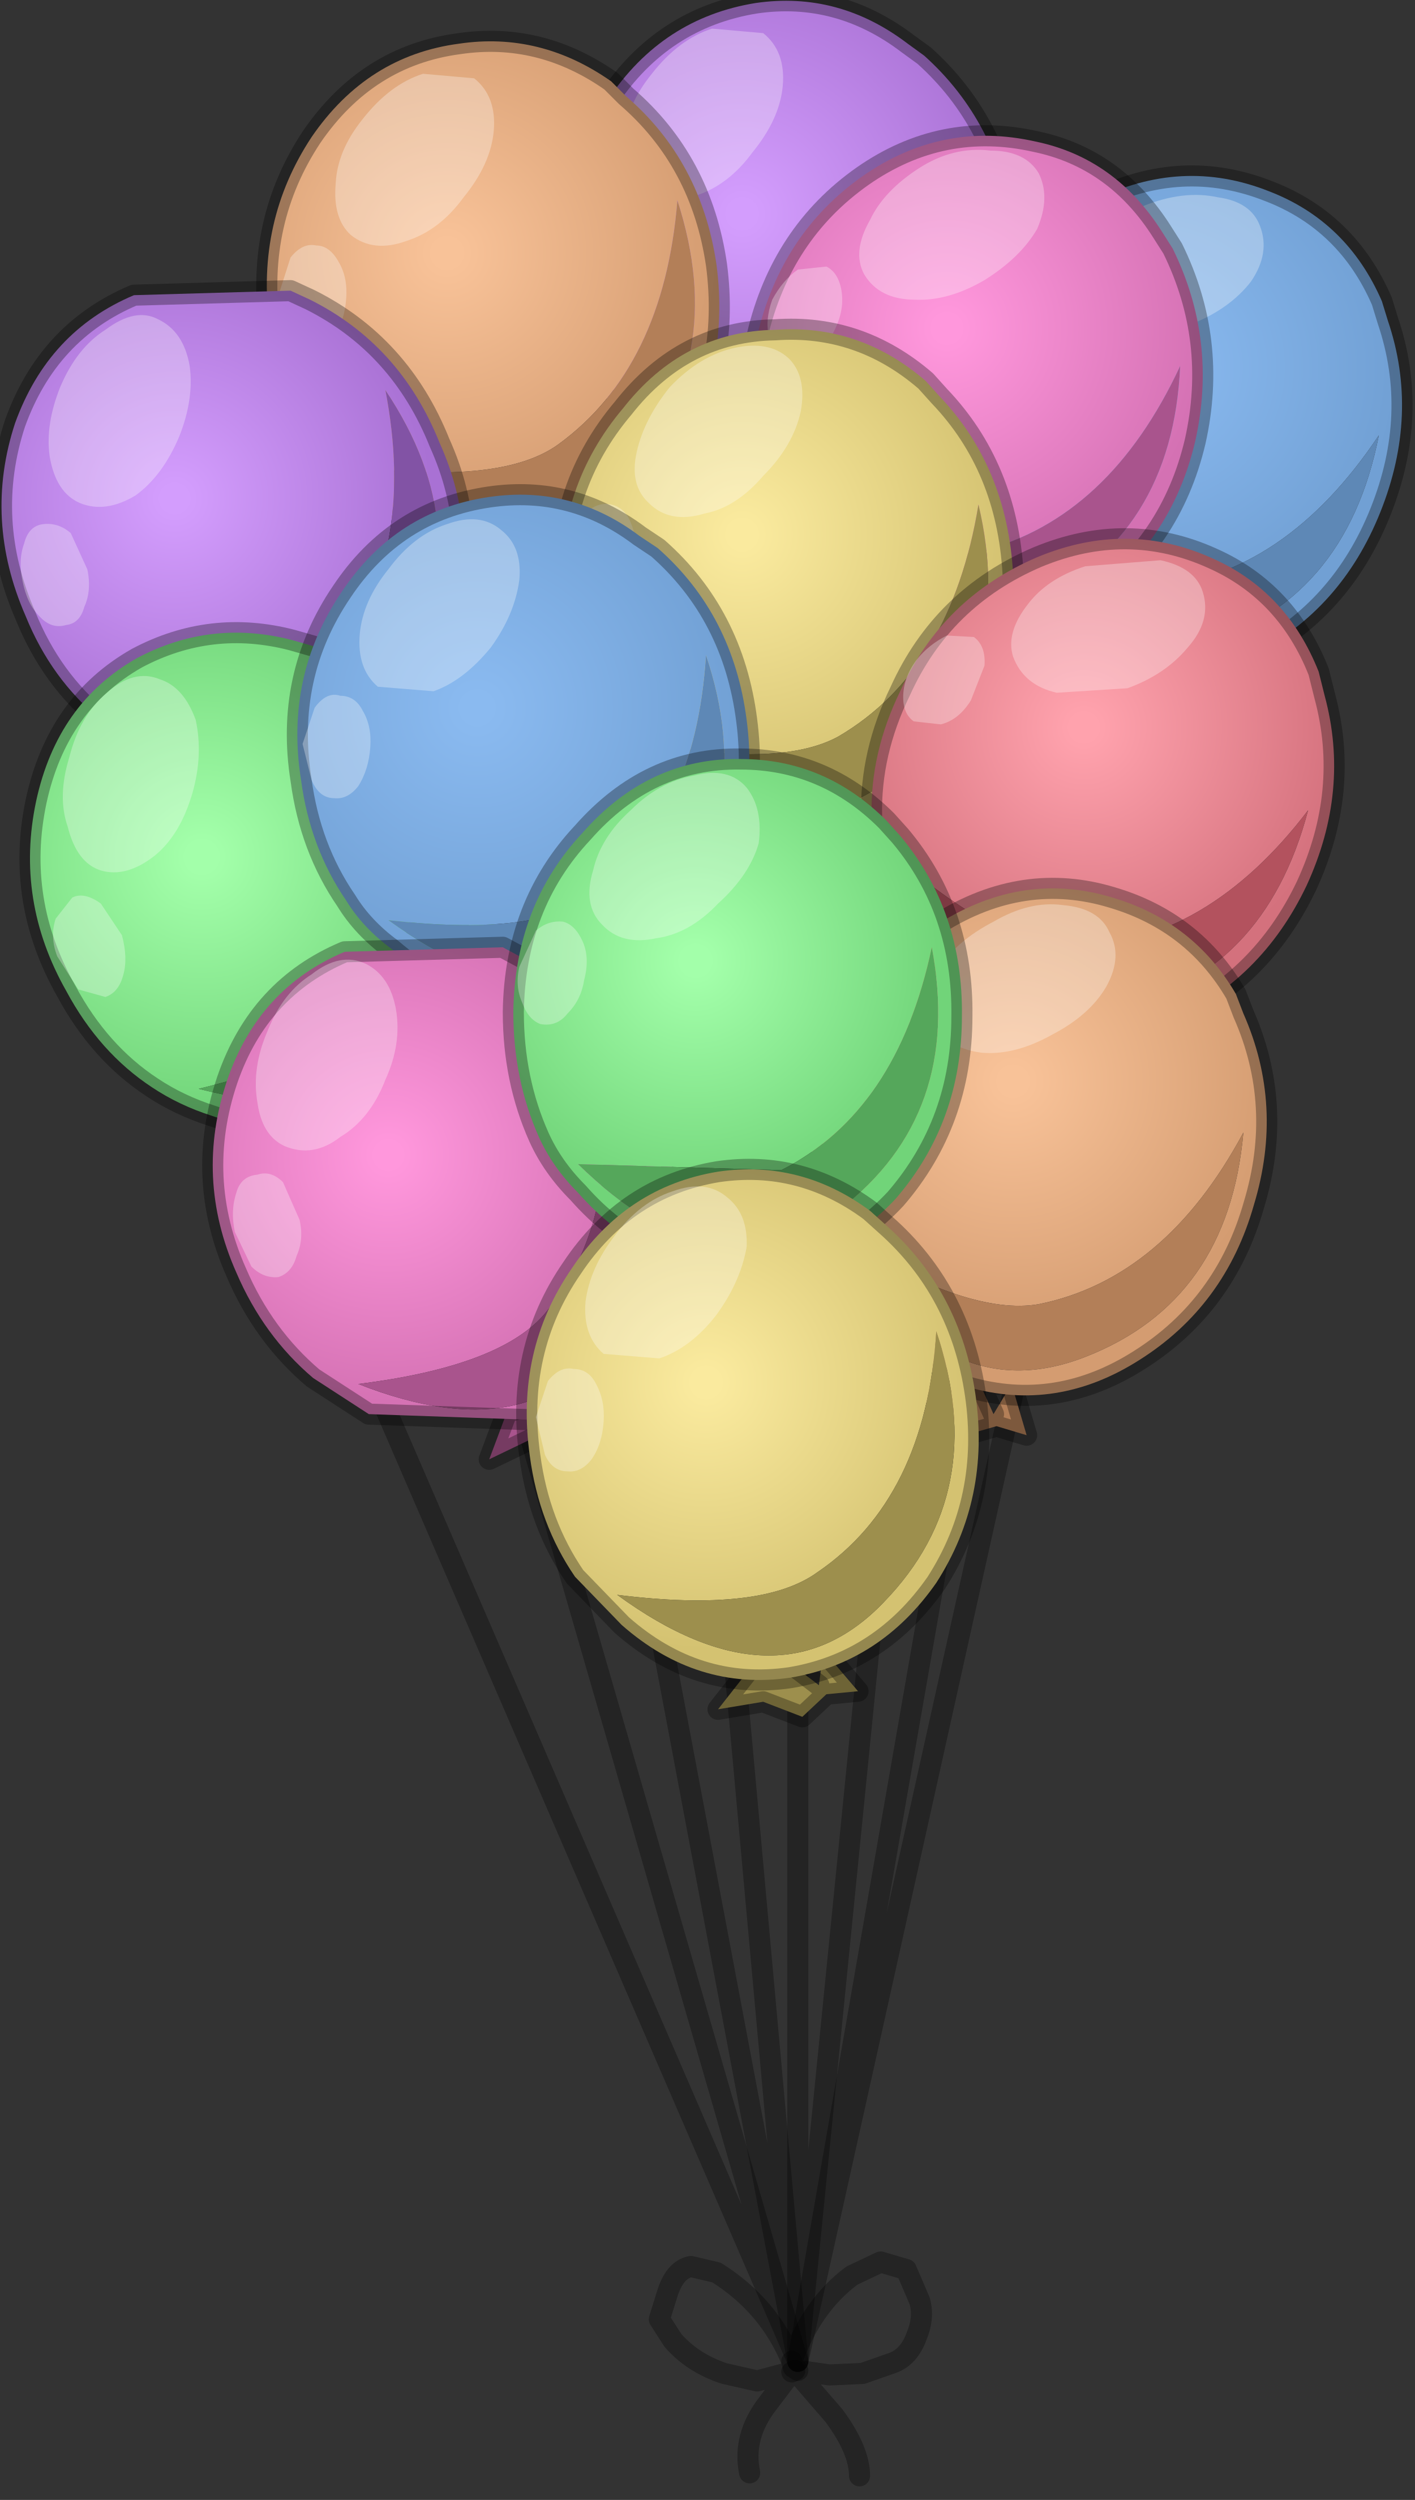 <?xml version="1.0" encoding="utf-8"?>
<svg version="1.1" id="Layer_1"
xmlns="http://www.w3.org/2000/svg"
xmlns:xlink="http://www.w3.org/1999/xlink"
width="47px" height="83px"
xml:space="preserve">
<rect width="100%" height="100%" fill="#333333" stroke="none"/>
<g id="PathID_2133" transform="matrix(1, 0, 0, 1, 25.2, 77.6)">
<path style="fill:none;stroke-width:0.7;stroke-linecap:round;stroke-linejoin:round;stroke-miterlimit:3;stroke:#000000;stroke-opacity:0.302" d="M-18.1 -44L1.3 0.8L-8.05 -31.5" />
<path style="fill:none;stroke-width:0.7;stroke-linecap:round;stroke-linejoin:round;stroke-miterlimit:3;stroke:#000000;stroke-opacity:0.302" d="M9.95 -48.8L1.3 0.8L8.45 -31.35" />
<path style="fill:none;stroke-width:0.7;stroke-linecap:round;stroke-linejoin:round;stroke-miterlimit:3;stroke:#000000;stroke-opacity:0.302" d="M1.3 -26.35L1.3 0.8L7.3 -59.25" />
<path style="fill:none;stroke-width:0.7;stroke-linecap:round;stroke-linejoin:round;stroke-miterlimit:3;stroke:#000000;stroke-opacity:0.302" d="M-5.4 -34.75L1.3 0.8L-3.55 -52.65" />
</g>
<g id="PathID_2134" transform="matrix(1, 0, 0, 1, 25.2, 77.6)">
<path style="fill:#5E88B6;fill-opacity:1" d="M11.85 -55.2L12.25 -53.5L11.2 -53.9L10.15 -53.65L9.3 -54.7L7.9 -55.3L9.45 -55.95L10.1 -55.55L10.8 -55.3L11.15 -54.25L11.85 -55.2M11.15 -54.25L10.8 -55.3" />
<path style="fill:none;stroke-width:0.7;stroke-linecap:round;stroke-linejoin:round;stroke-miterlimit:3;stroke:#000000;stroke-opacity:0.302" d="M10.8 -55.3L10.1 -55.55L9.45 -55.95L7.9 -55.3L9.3 -54.7L10.15 -53.65L11.2 -53.9L12.25 -53.5L11.85 -55.2L10.8 -55.3L11.15 -54.25" />
</g>
<g id="PathID_2135" transform="matrix(1, 0, 0, 1, 25.2, 77.6)">
<radialGradient
id="RadialGradID_1135" gradientUnits="userSpaceOnUse" gradientTransform="matrix(-0.009, -0.005, -0.005, 0.009, 13, -65.4)" spreadMethod ="pad" cx="0" cy="0" r="819.2" fx="0" fy="0" >
<stop  offset="0.051"  style="stop-color:#8ABAF0;stop-opacity:1" />
<stop  offset="0.976"  style="stop-color:#71A0D4;stop-opacity:1" />
</radialGradient>
<path style="fill:url(#RadialGradID_1135) " d="M6.8 -66.25Q8.15 -69.5 11.15 -70.95Q14.05 -72.4 16.95 -71.25Q19.55 -70.25 20.7 -67.6L20.9 -66.95Q21.95 -63.85 20.65 -60.6Q19.35 -57.35 16.4 -55.85Q13.45 -54.4 10.55 -55.55Q7.7 -56.7 6.65 -59.85Q6.2 -60.95 6.1 -62.05Q5.95 -64.1 6.8 -66.25M14.55 -56.15Q19.5 -57.55 20.6 -63.15Q17.5 -58.5 13.15 -58.1Q10.9 -57.9 7 -60.75Q9.65 -54.75 14.55 -56.15" />
<path style="fill:#5E88B6;fill-opacity:1" d="M7 -60.75Q10.9 -57.9 13.15 -58.1Q17.5 -58.5 20.6 -63.15Q19.5 -57.55 14.55 -56.15Q9.65 -54.75 7 -60.75" />
<path style="fill:none;stroke-width:0.7;stroke-linecap:round;stroke-linejoin:round;stroke-miterlimit:3;stroke:#000000;stroke-opacity:0.302" d="M6.8 -66.25Q8.15 -69.5 11.15 -70.95Q14.05 -72.4 16.95 -71.25Q19.55 -70.25 20.7 -67.6L20.9 -66.95Q21.95 -63.85 20.65 -60.6Q19.35 -57.35 16.4 -55.85Q13.45 -54.4 10.55 -55.55Q7.7 -56.7 6.65 -59.85Q6.2 -60.95 6.1 -62.05Q5.95 -64.1 6.8 -66.25z" />
</g>
<g id="PathID_2136" transform="matrix(1, 0, 0, 1, 25.2, 77.6)">
<path style="fill:#FFFFFF;fill-opacity:0.298" d="M12.75 -70.75Q14.1 -71.3 15.25 -71.05Q16.35 -70.9 16.65 -70.1Q17 -69.2 16.35 -68.25Q15.65 -67.35 14.4 -66.85Q13.1 -66.25 12 -66.5Q10.85 -66.7 10.45 -67.55Q10.15 -68.4 10.85 -69.35Q11.55 -70.25 12.75 -70.75" />
</g>
<g id="PathID_2137" transform="matrix(1, 0, 0, 1, 25.2, 77.6)">
<path style="fill:#FFFFFF;fill-opacity:0.298" d="M7.45 -67.2L8.3 -68.05Q8.9 -68.3 9.3 -68.05Q9.7 -67.8 9.65 -67.25L9.3 -66.05L8.4 -65.15Q7.8 -64.95 7.45 -65.15Q7 -65.4 7.05 -66.05Q7.05 -66.6 7.45 -67.2" />
</g>
<g id="PathID_2138" transform="matrix(1, 0, 0, 1, 25.2, 77.6)">
<path style="fill:#8253A5;fill-opacity:1" d="M3.45 -61.6L4.6 -60.25L3.6 -60.15L2.75 -59.4L1.5 -59.9L0 -59.65L1.1 -61.05L1.8 -61.05L2.5 -61.1L3.35 -60.4L3.45 -61.6M3.35 -60.4L2.5 -61.1" />
<path style="fill:none;stroke-width:0.7;stroke-linecap:round;stroke-linejoin:round;stroke-miterlimit:3;stroke:#000000;stroke-opacity:0.302" d="M2.5 -61.1L1.8 -61.05L1.1 -61.05L0 -59.65L1.5 -59.9L2.75 -59.4L3.6 -60.15L4.6 -60.25L3.45 -61.6L2.5 -61.1L3.35 -60.4" />
</g>
<g id="PathID_2139" transform="matrix(1, 0, 0, 1, 25.2, 77.6)">
<radialGradient
id="RadialGradID_1136" gradientUnits="userSpaceOnUse" gradientTransform="matrix(-0.011, 0, 0, 0.011, -0.55, -70.5)" spreadMethod ="pad" cx="0" cy="0" r="819.2" fx="0" fy="0" >
<stop  offset="0.051"  style="stop-color:#D39DFD;stop-opacity:1" />
<stop  offset="1"  style="stop-color:#A971D4;stop-opacity:1" />
</radialGradient>
<path style="fill:url(#RadialGradID_1136) " d="M7.1 -63.85Q5.3 -61.15 2.25 -60.7Q-0.8 -60.25 -3.35 -62.45Q-4.3 -63.15 -4.85 -64.05Q-6 -65.8 -6.35 -68.05Q-6.85 -71.5 -5 -74.3Q-3.2 -77 -0.1 -77.5Q2.65 -77.9 4.95 -76.15L5.5 -75.75Q7.95 -73.55 8.45 -70.1Q8.95 -66.65 7.1 -63.85M3.25 -64.2Q1.4 -62.85 -3.5 -63.45Q1.85 -59.55 5.35 -63.2Q8.95 -66.85 7.1 -72.2Q6.75 -66.65 3.25 -64.2" />
<path style="fill:#8253A5;fill-opacity:1" d="M7.1 -72.2Q8.95 -66.85 5.35 -63.2Q1.85 -59.55 -3.5 -63.45Q1.4 -62.85 3.25 -64.2Q6.75 -66.65 7.1 -72.2" />
<path style="fill:none;stroke-width:0.7;stroke-linecap:round;stroke-linejoin:round;stroke-miterlimit:3;stroke:#000000;stroke-opacity:0.302" d="M7.1 -63.85Q5.3 -61.15 2.25 -60.7Q-0.8 -60.25 -3.35 -62.45Q-4.3 -63.15 -4.85 -64.05Q-6 -65.8 -6.35 -68.05Q-6.85 -71.5 -5 -74.3Q-3.2 -77 -0.1 -77.5Q2.65 -77.9 4.95 -76.15L5.5 -75.75Q7.95 -73.55 8.45 -70.1Q8.95 -66.65 7.1 -63.85z" />
</g>
<g id="PathID_2140" transform="matrix(1, 0, 0, 1, 25.2, 77.6)">
<path style="fill:#FFFFFF;fill-opacity:0.298" d="M0.8 -74.75Q0.7 -73.65 -0.2 -72.55Q-1 -71.45 -2.1 -71.1Q-3.2 -70.7 -3.95 -71.3Q-4.55 -71.85 -4.45 -73.05Q-4.4 -74.1 -3.55 -75.15Q-2.65 -76.3 -1.55 -76.65L0.15 -76.5Q0.9 -75.9 0.8 -74.75" />
</g>
<g id="PathID_2141" transform="matrix(1, 0, 0, 1, 25.2, 77.6)">
<path style="fill:#FFFFFF;fill-opacity:0.298" d="M-6.15 -69.4L-5.75 -70.6Q-5.35 -71.1 -4.85 -71Q-4.4 -71 -4.1 -70.5Q-3.8 -69.95 -3.9 -69.25Q-3.95 -68.5 -4.3 -68Q-4.65 -67.55 -5.1 -67.6Q-5.55 -67.6 -5.85 -68.15L-6.15 -69.4" />
</g>
<g id="PathID_2142" transform="matrix(1, 0, 0, 1, 25.2, 77.6)">
<path style="fill:#B37F58;fill-opacity:1" d="M-6.45 -58.85L-7.3 -59.6L-6.3 -60L-5.15 -58.7L-6.15 -58.55L-7 -57.9L-8.3 -58.35L-9.8 -58.1L-8.7 -59.5L-8 -59.5L-7.3 -59.6L-6.45 -58.85" />
<path style="fill:none;stroke-width:0.7;stroke-linecap:round;stroke-linejoin:round;stroke-miterlimit:3;stroke:#000000;stroke-opacity:0.302" d="M-7.3 -59.6L-6.45 -58.85" />
<path style="fill:none;stroke-width:0.7;stroke-linecap:round;stroke-linejoin:round;stroke-miterlimit:3;stroke:#000000;stroke-opacity:0.302" d="M-7.3 -59.6L-8 -59.5L-8.7 -59.5L-9.8 -58.1L-8.3 -58.35L-7 -57.9L-6.15 -58.55L-5.15 -58.7L-6.3 -60L-7.3 -59.6z" />
</g>
<g id="PathID_2143" transform="matrix(1, 0, 0, 1, 25.2, 77.6)">
<radialGradient
id="RadialGradID_1137" gradientUnits="userSpaceOnUse" gradientTransform="matrix(-0.011, 0, 0, 0.011, -10.35, -69.2)" spreadMethod ="pad" cx="0" cy="0" r="819.2" fx="0" fy="0" >
<stop  offset="0.051"  style="stop-color:#F8C298;stop-opacity:1" />
<stop  offset="1"  style="stop-color:#D49C71;stop-opacity:1" />
</radialGradient>
<path style="fill:url(#RadialGradID_1137) " d="M-4.4 -74.4Q-1.9 -72.25 -1.4 -68.8Q-0.95 -65.35 -2.7 -62.55Q-4.55 -59.85 -7.65 -59.4Q-10.7 -59 -13.2 -61.1Q-14.15 -61.85 -14.7 -62.8Q-15.9 -64.55 -16.25 -66.8Q-16.7 -70.25 -14.85 -73.05Q-13 -75.75 -9.95 -76.15Q-7.25 -76.55 -4.9 -74.9L-4.4 -74.4M-6.65 -62.85Q-8.5 -61.5 -13.35 -62.1Q-8.05 -58.3 -4.45 -61.85Q-0.95 -65.55 -2.7 -70.95Q-3.15 -65.4 -6.65 -62.85" />
<path style="fill:#B37F58;fill-opacity:1" d="M-2.7 -70.95Q-0.95 -65.55 -4.45 -61.85Q-8.05 -58.3 -13.35 -62.1Q-8.5 -61.5 -6.65 -62.85Q-3.15 -65.4 -2.7 -70.95" />
<path style="fill:none;stroke-width:0.7;stroke-linecap:round;stroke-linejoin:round;stroke-miterlimit:3;stroke:#000000;stroke-opacity:0.302" d="M-4.4 -74.4Q-1.9 -72.25 -1.4 -68.8Q-0.95 -65.35 -2.7 -62.55Q-4.55 -59.85 -7.65 -59.4Q-10.7 -59 -13.2 -61.1Q-14.15 -61.85 -14.7 -62.8Q-15.9 -64.55 -16.25 -66.8Q-16.7 -70.25 -14.85 -73.05Q-13 -75.75 -9.95 -76.15Q-7.25 -76.55 -4.9 -74.9L-4.4 -74.4z" />
</g>
<g id="PathID_2144" transform="matrix(1, 0, 0, 1, 25.2, 77.6)">
<path style="fill:#FFFFFF;fill-opacity:0.298" d="M-13.55 -69.8Q-14.15 -70.35 -14.05 -71.5Q-14 -72.6 -13.15 -73.65Q-12.25 -74.8 -11.15 -75.15L-9.45 -75Q-8.7 -74.4 -8.8 -73.25Q-8.9 -72.15 -9.8 -71.05Q-10.6 -69.95 -11.7 -69.6Q-12.8 -69.2 -13.55 -69.8" />
</g>
<g id="PathID_2145" transform="matrix(1, 0, 0, 1, 25.2, 77.6)">
<path style="fill:#FFFFFF;fill-opacity:0.298" d="M-15.95 -67.8L-15.55 -69.05Q-15.15 -69.55 -14.7 -69.45Q-14.25 -69.45 -13.95 -68.9Q-13.65 -68.4 -13.7 -67.7Q-13.75 -66.95 -14.1 -66.45Q-14.45 -65.95 -14.9 -66.05Q-15.4 -66.05 -15.7 -66.6L-15.95 -67.8" />
</g>
<g id="PathID_2146" transform="matrix(1, 0, 0, 1, 25.2, 77.6)">
<path style="fill:#8253A5;fill-opacity:1" d="M-13.05 -53.25L-11.55 -52.25L-12.5 -51.8L-13.15 -50.95L-14.45 -51.1L-15.85 -50.5L-15.2 -52.1L-14.5 -52.25L-13.9 -52.5L-12.85 -52.1L-13.05 -53.25M-12.85 -52.1L-13.9 -52.5" />
<path style="fill:none;stroke-width:0.7;stroke-linecap:round;stroke-linejoin:round;stroke-miterlimit:3;stroke:#000000;stroke-opacity:0.302" d="M-13.9 -52.5L-14.5 -52.25L-15.2 -52.1L-15.85 -50.5L-14.45 -51.1L-13.15 -50.95L-12.5 -51.8L-11.55 -52.25L-13.05 -53.25L-13.9 -52.5L-12.85 -52.1" />
</g>
<g id="PathID_2147" transform="matrix(1, 0, 0, 1, 25.2, 77.6)">
<radialGradient
id="RadialGradID_1138" gradientUnits="userSpaceOnUse" gradientTransform="matrix(-0.01, 0.003, 0.003, 0.01, -19.4, -61.05)" spreadMethod ="pad" cx="0" cy="0" r="819.2" fx="0" fy="0" >
<stop  offset="0.051"  style="stop-color:#D39DFD;stop-opacity:1" />
<stop  offset="1"  style="stop-color:#A971D4;stop-opacity:1" />
</radialGradient>
<path style="fill:url(#RadialGradID_1138) " d="M-20.75 -67.8L-15.55 -67.95L-14.9 -67.65Q-11.9 -66.15 -10.6 -62.9Q-9.2 -59.8 -10.25 -56.55Q-11.35 -53.5 -14.15 -52.25Q-17 -51.05 -20 -52.5Q-21.1 -52.9 -21.85 -53.7Q-23.5 -55.05 -24.35 -57.15Q-25.75 -60.35 -24.7 -63.55Q-23.6 -66.6 -20.75 -67.8M-14.05 -55.85Q-15.55 -54.1 -20.35 -53.45Q-14.25 -51.05 -11.75 -55.5Q-9.25 -59.95 -12.4 -64.65Q-11.35 -59.2 -14.05 -55.85" />
<path style="fill:#8253A5;fill-opacity:1" d="M-12.4 -64.65Q-9.25 -59.95 -11.75 -55.5Q-14.25 -51.05 -20.35 -53.45Q-15.55 -54.1 -14.05 -55.85Q-11.35 -59.2 -12.4 -64.65" />
<path style="fill:none;stroke-width:0.7;stroke-linecap:round;stroke-linejoin:round;stroke-miterlimit:3;stroke:#000000;stroke-opacity:0.302" d="M-20.75 -67.8L-15.55 -67.95L-14.9 -67.65Q-11.9 -66.15 -10.6 -62.9Q-9.2 -59.8 -10.25 -56.55Q-11.35 -53.5 -14.15 -52.25Q-17 -51.05 -20 -52.5Q-21.1 -52.9 -21.85 -53.7Q-23.5 -55.05 -24.35 -57.15Q-25.75 -60.35 -24.7 -63.55Q-23.6 -66.6 -20.75 -67.8z" />
</g>
<g id="PathID_2148" transform="matrix(1, 0, 0, 1, 25.2, 77.6)">
<path style="fill:#FFFFFF;fill-opacity:0.298" d="M-23.2 -64.75Q-22.65 -66.05 -21.7 -66.65Q-20.7 -67.4 -19.95 -67Q-19.1 -66.6 -18.9 -65.45Q-18.75 -64.35 -19.25 -63.1Q-19.8 -61.8 -20.7 -61.15Q-21.7 -60.55 -22.55 -60.9Q-23.35 -61.25 -23.55 -62.45Q-23.7 -63.5 -23.2 -64.75" />
</g>
<g id="PathID_2149" transform="matrix(1, 0, 0, 1, 25.2, 77.6)">
<path style="fill:#FFFFFF;fill-opacity:0.298" d="M-24.45 -58.3Q-24.6 -59 -24.4 -59.55Q-24.25 -60.15 -23.75 -60.2Q-23.25 -60.25 -22.85 -59.9L-22.3 -58.7Q-22.15 -58 -22.4 -57.45Q-22.55 -56.9 -23 -56.85Q-23.5 -56.7 -23.9 -57.15Q-24.3 -57.55 -24.45 -58.3" />
</g>
<g id="PathID_2150" transform="matrix(1, 0, 0, 1, 25.2, 77.6)">
<path style="fill:#55A75B;fill-opacity:1" d="M-11.35 -42.05L-9.7 -41.25L-10.65 -40.75L-11.15 -39.8L-12.5 -39.8L-13.85 -38.95L-13.3 -40.7L-12.65 -40.95L-12.05 -41.3L-11 -40.95L-11.35 -42.05M-11 -40.95L-12.05 -41.3" />
<path style="fill:none;stroke-width:0.7;stroke-linecap:round;stroke-linejoin:round;stroke-miterlimit:3;stroke:#000000;stroke-opacity:0.302" d="M-12.05 -41.3L-12.65 -40.95L-13.3 -40.7L-13.85 -38.95L-12.5 -39.8L-11.15 -39.8L-10.65 -40.75L-9.7 -41.25L-11.35 -42.05L-12.05 -41.3L-11 -40.95" />
</g>
<g id="PathID_2151" transform="matrix(1, 0, 0, 1, 25.2, 77.6)">
<radialGradient
id="RadialGradID_1139" gradientUnits="userSpaceOnUse" gradientTransform="matrix(-0.01, 0.004, 0.004, 0.01, -18.5, -49.15)" spreadMethod ="pad" cx="0" cy="0" r="819.2" fx="0" fy="0" >
<stop  offset="0.059"  style="stop-color:#A3FFAA;stop-opacity:1" />
<stop  offset="0.984"  style="stop-color:#71D479;stop-opacity:1" />
<stop  offset="0.984"  style="stop-color:#71D479;stop-opacity:1" />
</radialGradient>
<path style="fill:url(#RadialGradID_1139) " d="M-9.95 -52Q-8.2 -48.95 -8.95 -45.75Q-9.6 -42.5 -12.3 -41Q-15 -39.45 -18.15 -40.55Q-19.25 -40.9 -20.15 -41.5Q-21.9 -42.65 -23 -44.7Q-24.7 -47.7 -24 -51Q-23.3 -54.25 -20.65 -55.75Q-18.2 -57.05 -15.5 -56.35L-14.8 -56.15Q-11.7 -55.05 -9.95 -52M-10.25 -44.45Q-8.35 -49.15 -12.05 -53.55Q-10.3 -48.2 -12.65 -44.6Q-13.9 -42.6 -18.6 -41.45Q-12.2 -39.8 -10.25 -44.45" />
<path style="fill:#55A75B;fill-opacity:1" d="M-18.6 -41.45Q-13.9 -42.6 -12.65 -44.6Q-10.3 -48.2 -12.05 -53.55Q-8.35 -49.15 -10.25 -44.45Q-12.2 -39.8 -18.6 -41.45" />
<path style="fill:none;stroke-width:0.7;stroke-linecap:round;stroke-linejoin:round;stroke-miterlimit:3;stroke:#000000;stroke-opacity:0.302" d="M-9.95 -52Q-8.2 -48.95 -8.95 -45.75Q-9.6 -42.5 -12.3 -41Q-15 -39.45 -18.15 -40.55Q-19.25 -40.9 -20.15 -41.5Q-21.9 -42.65 -23 -44.7Q-24.7 -47.7 -24 -51Q-23.3 -54.25 -20.65 -55.75Q-18.2 -57.05 -15.5 -56.35L-14.8 -56.15Q-11.7 -55.05 -9.95 -52z" />
</g>
<g id="PathID_2152" transform="matrix(1, 0, 0, 1, 25.2, 77.6)">
<path style="fill:#FFFFFF;fill-opacity:0.298" d="M-22.9 -52.45Q-22.55 -53.85 -21.65 -54.6Q-20.75 -55.4 -19.9 -55.05Q-19.1 -54.8 -18.7 -53.7Q-18.45 -52.55 -18.8 -51.3Q-19.2 -49.9 -20.05 -49.2Q-21 -48.45 -21.85 -48.7Q-22.65 -48.95 -22.95 -50.15Q-23.3 -51.15 -22.9 -52.45" />
</g>
<g id="PathID_2153" transform="matrix(1, 0, 0, 1, 25.2, 77.6)">
<path style="fill:#FFFFFF;fill-opacity:0.298" d="M-21.15 -46.55Q-20.95 -45.8 -21.1 -45.25Q-21.25 -44.65 -21.7 -44.5L-22.6 -44.75L-23.3 -45.85Q-23.55 -46.5 -23.35 -47.1L-22.8 -47.8Q-22.4 -48 -21.85 -47.6L-21.15 -46.55" />
</g>
<g id="PathID_2154" transform="matrix(1, 0, 0, 1, 25.2, 77.6)">
<path style="fill:#A9548D;fill-opacity:1" d="M6.75 -56.55L7.35 -54.95L6.3 -55.15L5.3 -54.75L4.35 -55.7L2.85 -56.05L4.35 -56.95L4.95 -56.65L5.65 -56.5L6.2 -55.55L6.75 -56.55M6.2 -55.55L5.65 -56.5" />
<path style="fill:none;stroke-width:0.7;stroke-linecap:round;stroke-linejoin:round;stroke-miterlimit:3;stroke:#000000;stroke-opacity:0.302" d="M5.65 -56.5L4.95 -56.65L4.35 -56.95L2.85 -56.05L4.35 -55.7L5.3 -54.75L6.3 -55.15L7.35 -54.95L6.75 -56.55L5.65 -56.5L6.2 -55.55" />
</g>
<g id="PathID_2155" transform="matrix(1, 0, 0, 1, 25.2, 77.6)">
<radialGradient
id="RadialGradID_1140" gradientUnits="userSpaceOnUse" gradientTransform="matrix(-0.01, -0.004, -0.004, 0.01, 6.25, -66.7)" spreadMethod ="pad" cx="0" cy="0" r="819.2" fx="0" fy="0" >
<stop  offset="0.051"  style="stop-color:#FF97DC;stop-opacity:1" />
<stop  offset="0.984"  style="stop-color:#D471B3;stop-opacity:1" />
</radialGradient>
<path style="fill:url(#RadialGradID_1140) " d="M13.75 -69.35Q15.25 -66.3 14.5 -62.95Q13.7 -59.55 10.9 -57.65Q8.3 -55.75 5.3 -56.45Q2.25 -57.15 0.75 -60.05Q0.1 -61.1 -0.1 -62.2Q-0.6 -64.2 -0.05 -66.45Q0.75 -69.85 3.45 -71.75Q6.1 -73.6 9.2 -72.9Q11.85 -72.35 13.4 -69.9L13.75 -69.35M9.05 -57.6Q13.75 -59.8 14 -65.45Q11.65 -60.4 7.4 -59.3Q5.2 -58.8 0.9 -61.05Q4.5 -55.55 9.05 -57.6" />
<path style="fill:#A9548D;fill-opacity:1" d="M0.9 -61.05Q5.2 -58.8 7.4 -59.3Q11.65 -60.4 14 -65.45Q13.75 -59.8 9.05 -57.6Q4.5 -55.55 0.9 -61.05" />
<path style="fill:none;stroke-width:0.7;stroke-linecap:round;stroke-linejoin:round;stroke-miterlimit:3;stroke:#000000;stroke-opacity:0.302" d="M13.75 -69.35Q15.25 -66.3 14.5 -62.95Q13.7 -59.55 10.9 -57.65Q8.3 -55.75 5.3 -56.45Q2.25 -57.15 0.75 -60.05Q0.1 -61.1 -0.1 -62.2Q-0.6 -64.2 -0.05 -66.45Q0.75 -69.85 3.45 -71.75Q6.1 -73.6 9.2 -72.9Q11.85 -72.35 13.4 -69.9L13.75 -69.35z" />
</g>
<g id="PathID_2156" transform="matrix(1, 0, 0, 1, 25.2, 77.6)">
<path style="fill:#FFFFFF;fill-opacity:0.298" d="M5.3 -72Q6.45 -72.75 7.7 -72.6Q8.85 -72.6 9.3 -71.85Q9.7 -71.05 9.25 -70Q8.7 -69.05 7.5 -68.3Q6.3 -67.6 5.2 -67.65Q4 -67.65 3.5 -68.5Q3.1 -69.25 3.7 -70.3Q4.15 -71.25 5.3 -72" />
</g>
<g id="PathID_2157" transform="matrix(1, 0, 0, 1, 25.2, 77.6)">
<path style="fill:#FFFFFF;fill-opacity:0.298" d="M0.45 -67.65Q0.8 -68.3 1.3 -68.65L2.25 -68.75Q2.65 -68.55 2.75 -67.95Q2.85 -67.35 2.55 -66.7Q2.25 -66.05 1.75 -65.75L0.85 -65.6Q0.4 -65.85 0.35 -66.4Q0.2 -66.95 0.45 -67.65" />
</g>
<g id="PathID_2158" transform="matrix(1, 0, 0, 1, 25.2, 77.6)">
<path style="fill:#9D8F4D;fill-opacity:1" d="M2.7 -50.3L3.65 -48.9L2.65 -48.85L1.75 -48.3L0.55 -48.85L-1 -48.75L0.2 -50L1 -49.95L1.65 -50L2.4 -49.2L2.7 -50.3M2.4 -49.2L1.65 -50" />
<path style="fill:none;stroke-width:0.7;stroke-linecap:round;stroke-linejoin:round;stroke-miterlimit:3;stroke:#000000;stroke-opacity:0.302" d="M1.65 -50L1 -49.95L0.2 -50L-1 -48.75L0.55 -48.85L1.75 -48.3L2.65 -48.85L3.65 -48.9L2.7 -50.3L1.65 -50L2.4 -49.2" />
</g>
<g id="PathID_2159" transform="matrix(1, 0, 0, 1, 25.2, 77.6)">
<radialGradient
id="RadialGradID_1141" gradientUnits="userSpaceOnUse" gradientTransform="matrix(-0.011, -0.001, -0.001, 0.011, -0.55, -59.85)" spreadMethod ="pad" cx="0" cy="0" r="819.2" fx="0" fy="0" >
<stop  offset="0.051"  style="stop-color:#FAEA9E;stop-opacity:1" />
<stop  offset="0.984"  style="stop-color:#D4C271;stop-opacity:1" />
</radialGradient>
<path style="fill:url(#RadialGradID_1141) " d="M6.55 -52.5Q4.45 -49.95 1.3 -49.8Q-1.75 -49.65 -4.05 -52.05L-5.45 -53.85Q-6.45 -55.7 -6.55 -57.95Q-6.7 -61.45 -4.5 -64.05Q-2.5 -66.6 0.55 -66.65Q3.35 -66.85 5.55 -64.95L6 -64.45Q8.25 -62.1 8.45 -58.55Q8.6 -55.1 6.55 -52.5M7.3 -60.85Q6.4 -55.35 2.65 -53.15Q0.65 -52.05 -4.1 -53Q0.8 -48.7 4.7 -52Q8.6 -55.35 7.3 -60.85" />
<path style="fill:#9D8F4D;fill-opacity:1" d="M4.7 -52Q0.8 -48.7 -4.1 -53Q0.65 -52.05 2.65 -53.15Q6.4 -55.35 7.3 -60.85Q8.6 -55.35 4.7 -52" />
<path style="fill:none;stroke-width:0.7;stroke-linecap:round;stroke-linejoin:round;stroke-miterlimit:3;stroke:#000000;stroke-opacity:0.302" d="M6.55 -52.5Q4.45 -49.95 1.3 -49.8Q-1.75 -49.65 -4.05 -52.05L-5.45 -53.85Q-6.45 -55.7 -6.55 -57.95Q-6.7 -61.45 -4.5 -64.05Q-2.5 -66.6 0.55 -66.65Q3.35 -66.85 5.55 -64.95L6 -64.45Q8.25 -62.1 8.45 -58.55Q8.6 -55.1 6.55 -52.5z" />
</g>
<g id="PathID_2160" transform="matrix(1, 0, 0, 1, 25.2, 77.6)">
<path style="fill:#FFFFFF;fill-opacity:0.298" d="M1.4 -63.95Q1.15 -62.8 0.15 -61.8Q-0.75 -60.75 -1.8 -60.55Q-2.95 -60.2 -3.65 -60.9Q-4.3 -61.5 -4.05 -62.6Q-3.8 -63.7 -2.95 -64.75Q-1.95 -65.8 -0.8 -66.05Q0.35 -66.3 1 -65.7Q1.6 -65.1 1.4 -63.95" />
</g>
<g id="PathID_2161" transform="matrix(1, 0, 0, 1, 25.2, 77.6)">
<path style="fill:#FFFFFF;fill-opacity:0.298" d="M-6.25 -59.25Q-6.2 -60 -5.8 -60.5Q-5.4 -60.95 -4.9 -60.85Q-4.45 -60.75 -4.25 -60.25Q-4 -59.65 -4.1 -59Q-4.15 -58.2 -4.55 -57.8Q-5 -57.35 -5.45 -57.4Q-5.9 -57.45 -6.15 -58.05L-6.25 -59.25" />
</g>
<g id="PathID_2162" transform="matrix(1, 0, 0, 1, 25.2, 77.6)">
<path style="fill:#5E88B6;fill-opacity:1" d="M-5.45 -43.85L-6.25 -44.5L-5.25 -45L-4.1 -43.65L-5.15 -43.5L-6 -42.8L-7.25 -43.25L-8.75 -43.1L-7.7 -44.4L-6.95 -44.4L-6.25 -44.5L-5.45 -43.85" />
<path style="fill:none;stroke-width:0.7;stroke-linecap:round;stroke-linejoin:round;stroke-miterlimit:3;stroke:#000000;stroke-opacity:0.302" d="M-6.25 -44.5L-5.45 -43.85" />
<path style="fill:none;stroke-width:0.7;stroke-linecap:round;stroke-linejoin:round;stroke-miterlimit:3;stroke:#000000;stroke-opacity:0.302" d="M-6.25 -44.5L-6.95 -44.4L-7.7 -44.4L-8.75 -43.1L-7.25 -43.25L-6 -42.8L-5.15 -43.5L-4.1 -43.65L-5.25 -45L-6.25 -44.5z" />
</g>
<g id="PathID_2163" transform="matrix(1, 0, 0, 1, 25.2, 77.6)">
<radialGradient
id="RadialGradID_1142" gradientUnits="userSpaceOnUse" gradientTransform="matrix(-0.011, 0, 0, 0.011, -9.35, -54.1)" spreadMethod ="pad" cx="0" cy="0" r="819.2" fx="0" fy="0" >
<stop  offset="0.051"  style="stop-color:#8ABAF0;stop-opacity:1" />
<stop  offset="0.984"  style="stop-color:#71A0D4;stop-opacity:1" />
</radialGradient>
<path style="fill:url(#RadialGradID_1142) " d="M-8.95 -61.1Q-6.2 -61.5 -3.95 -59.8L-3.35 -59.4Q-0.85 -57.2 -0.4 -53.7Q0.05 -50.3 -1.75 -47.45Q-3.55 -44.75 -6.6 -44.35Q-9.65 -43.9 -12.2 -46.1Q-13.15 -46.8 -13.7 -47.7Q-14.9 -49.45 -15.2 -51.7Q-15.75 -55.15 -13.85 -57.95Q-12.05 -60.65 -8.95 -61.1M-3.5 -46.85Q0.05 -50.5 -1.75 -55.85Q-2.1 -50.3 -5.6 -47.8Q-7.5 -46.5 -12.3 -47.05Q-7 -43.2 -3.5 -46.85" />
<path style="fill:#5E88B6;fill-opacity:1" d="M-12.3 -47.05Q-7.5 -46.5 -5.6 -47.8Q-2.1 -50.3 -1.75 -55.85Q0.05 -50.5 -3.5 -46.85Q-7 -43.2 -12.3 -47.05" />
<path style="fill:none;stroke-width:0.7;stroke-linecap:round;stroke-linejoin:round;stroke-miterlimit:3;stroke:#000000;stroke-opacity:0.302" d="M-8.95 -61.1Q-6.2 -61.5 -3.95 -59.8L-3.35 -59.4Q-0.85 -57.2 -0.4 -53.7Q0.05 -50.3 -1.75 -47.45Q-3.55 -44.75 -6.6 -44.35Q-9.65 -43.9 -12.2 -46.1Q-13.15 -46.8 -13.7 -47.7Q-14.9 -49.45 -15.2 -51.7Q-15.75 -55.15 -13.85 -57.95Q-12.05 -60.65 -8.95 -61.1z" />
</g>
<g id="PathID_2164" transform="matrix(1, 0, 0, 1, 25.2, 77.6)">
<path style="fill:#FFFFFF;fill-opacity:0.298" d="M-12.65 -54.8Q-13.35 -55.4 -13.25 -56.55Q-13.15 -57.65 -12.3 -58.7Q-11.45 -59.85 -10.35 -60.2Q-9.25 -60.6 -8.55 -60Q-7.85 -59.45 -7.95 -58.35Q-8.1 -57.2 -8.9 -56.1Q-9.8 -55 -10.8 -54.65L-12.65 -54.8" />
</g>
<g id="PathID_2165" transform="matrix(1, 0, 0, 1, 25.2, 77.6)">
<path style="fill:#FFFFFF;fill-opacity:0.298" d="M-15.15 -52.9L-14.75 -54.1Q-14.35 -54.65 -13.9 -54.5Q-13.4 -54.5 -13.15 -54Q-12.85 -53.5 -12.9 -52.8Q-12.95 -52.05 -13.3 -51.5Q-13.65 -51.05 -14.1 -51.1Q-14.6 -51.1 -14.85 -51.7L-15.15 -52.9" />
</g>
<g id="PathID_2166" transform="matrix(1, 0, 0, 1, 25.2, 77.6)">
<path style="fill:#A9548D;fill-opacity:1" d="M-6.2 -31.9L-4.7 -30.95L-5.6 -30.45L-6.25 -29.6L-7.6 -29.8L-8.95 -29.15L-8.35 -30.75Q-8.3 -30.7 -7.65 -30.95L-7 -31.15L-5.95 -30.75L-6.2 -31.9M-5.95 -30.75L-7 -31.15" />
<path style="fill:none;stroke-width:0.7;stroke-linecap:round;stroke-linejoin:round;stroke-miterlimit:3;stroke:#000000;stroke-opacity:0.302" d="M-7 -31.15L-7.65 -30.95Q-8.3 -30.7 -8.35 -30.75L-8.95 -29.15L-7.6 -29.8L-6.25 -29.6L-5.6 -30.45L-4.7 -30.95L-6.2 -31.9L-7 -31.15L-5.95 -30.75" />
</g>
<g id="PathID_2167" transform="matrix(1, 0, 0, 1, 25.2, 77.6)">
<radialGradient
id="RadialGradID_1143" gradientUnits="userSpaceOnUse" gradientTransform="matrix(-0.01, 0.003, 0.003, 0.01, -12.3, -39.25)" spreadMethod ="pad" cx="0" cy="0" r="819.2" fx="0" fy="0" >
<stop  offset="0.051"  style="stop-color:#FF97DC;stop-opacity:1" />
<stop  offset="0.984"  style="stop-color:#D471B3;stop-opacity:1" />
</radialGradient>
<path style="fill:url(#RadialGradID_1143) " d="M-7.85 -45.8Q-4.9 -44.35 -3.55 -41.15Q-2.2 -37.95 -3.2 -34.7Q-4.3 -31.7 -7.2 -30.45L-12.95 -30.65L-14.8 -31.85Q-16.45 -33.25 -17.35 -35.35Q-18.75 -38.5 -17.65 -41.75Q-16.6 -44.8 -13.75 -46L-8.5 -46.15L-7.85 -45.8M-4.7 -33.65Q-2.25 -38.15 -5.4 -42.85Q-4.35 -37.4 -7.05 -34.05Q-8.5 -32.25 -13.3 -31.65Q-7.2 -29.25 -4.7 -33.65" />
<path style="fill:#A9548D;fill-opacity:1" d="M-13.3 -31.65Q-8.5 -32.25 -7.05 -34.05Q-4.35 -37.4 -5.4 -42.85Q-2.25 -38.15 -4.7 -33.65Q-7.2 -29.25 -13.3 -31.65" />
<path style="fill:none;stroke-width:0.7;stroke-linecap:round;stroke-linejoin:round;stroke-miterlimit:3;stroke:#000000;stroke-opacity:0.302" d="M-7.85 -45.8Q-4.9 -44.35 -3.55 -41.15Q-2.2 -37.95 -3.2 -34.7Q-4.3 -31.7 -7.2 -30.45L-12.95 -30.65L-14.8 -31.85Q-16.45 -33.25 -17.35 -35.35Q-18.75 -38.5 -17.65 -41.75Q-16.6 -44.8 -13.75 -46L-8.5 -46.15L-7.85 -45.8z" />
</g>
<g id="PathID_2168" transform="matrix(1, 0, 0, 1, 25.2, 77.6)">
<path style="fill:#FFFFFF;fill-opacity:0.298" d="M-12.05 -44.1Q-11.85 -42.95 -12.4 -41.75Q-12.9 -40.45 -13.9 -39.85Q-14.8 -39.15 -15.75 -39.55Q-16.5 -39.9 -16.65 -41Q-16.85 -42.15 -16.3 -43.4Q-15.8 -44.65 -14.85 -45.25Q-13.9 -46 -13.05 -45.6Q-12.25 -45.2 -12.05 -44.1" />
</g>
<g id="PathID_2169" transform="matrix(1, 0, 0, 1, 25.2, 77.6)">
<path style="fill:#FFFFFF;fill-opacity:0.298" d="M-17.4 -36.7Q-17.55 -37.4 -17.35 -38Q-17.2 -38.55 -16.65 -38.6Q-16.2 -38.75 -15.8 -38.35L-15.25 -37.1Q-15.1 -36.45 -15.35 -35.9Q-15.5 -35.35 -15.95 -35.2Q-16.45 -35.15 -16.85 -35.55L-17.4 -36.7" />
</g>
<g id="PathID_2170" transform="matrix(1, 0, 0, 1, 25.2, 77.6)">
<path style="fill:#B3525E;fill-opacity:1" d="M9 -43.5L9.25 -41.75L8.3 -42.2L7.2 -42.1L6.45 -43.2L5.1 -43.75L6.75 -44.35L7.35 -43.95L7.95 -43.7L8.25 -42.6L9 -43.5M8.25 -42.6L7.95 -43.7" />
<path style="fill:none;stroke-width:0.7;stroke-linecap:round;stroke-linejoin:round;stroke-miterlimit:3;stroke:#000000;stroke-opacity:0.302" d="M7.95 -43.7L7.35 -43.95L6.75 -44.35L5.1 -43.75L6.45 -43.2L7.2 -42.1L8.3 -42.2L9.25 -41.75L9 -43.5L7.95 -43.7L8.25 -42.6" />
</g>
<g id="PathID_2171" transform="matrix(1, 0, 0, 1, 25.2, 77.6)">
<radialGradient
id="RadialGradID_1144" gradientUnits="userSpaceOnUse" gradientTransform="matrix(-0.009, -0.006, -0.006, 0.009, 10.8, -53.45)" spreadMethod ="pad" cx="0" cy="0" r="819.2" fx="0" fy="0" >
<stop  offset="0.051"  style="stop-color:#FFA2AD;stop-opacity:1" />
<stop  offset="0.984"  style="stop-color:#D4717D;stop-opacity:1" />
</radialGradient>
<path style="fill:url(#RadialGradID_1144) " d="M15.1 -59.05Q17.55 -57.95 18.6 -55.3L18.8 -54.5Q19.65 -51.35 18.2 -48.2Q16.7 -45.05 13.65 -43.7Q10.7 -42.45 7.85 -43.75Q5 -45.05 4.1 -48.2Q3.75 -49.4 3.75 -50.5Q3.7 -52.6 4.7 -54.65Q6.1 -57.75 9.25 -59.1Q12.25 -60.35 15.1 -59.05M11.85 -44.1Q16.8 -45.2 18.25 -50.7Q14.9 -46.3 10.5 -46.15Q8.25 -46 4.55 -49.15Q6.85 -43 11.85 -44.1" />
<path style="fill:#B3525E;fill-opacity:1" d="M4.55 -49.15Q8.25 -46 10.5 -46.15Q14.9 -46.3 18.25 -50.7Q16.8 -45.2 11.85 -44.1Q6.85 -43 4.55 -49.15" />
<path style="fill:none;stroke-width:0.7;stroke-linecap:round;stroke-linejoin:round;stroke-miterlimit:3;stroke:#000000;stroke-opacity:0.302" d="M15.1 -59.05Q17.55 -57.95 18.6 -55.3L18.8 -54.5Q19.65 -51.35 18.2 -48.2Q16.7 -45.05 13.65 -43.7Q10.7 -42.45 7.85 -43.75Q5 -45.05 4.1 -48.2Q3.75 -49.4 3.75 -50.5Q3.7 -52.6 4.7 -54.65Q6.1 -57.75 9.25 -59.1Q12.25 -60.35 15.1 -59.05z" />
</g>
<g id="PathID_2172" transform="matrix(1, 0, 0, 1, 25.2, 77.6)">
<path style="fill:#FFFFFF;fill-opacity:0.298" d="M10.85 -58.8L13.35 -59Q14.5 -58.75 14.75 -57.95Q15.05 -57 14.25 -56.1Q13.5 -55.2 12.25 -54.75L9.9 -54.6Q8.8 -54.85 8.45 -55.8Q8.2 -56.6 8.95 -57.55Q9.6 -58.4 10.85 -58.8" />
</g>
<g id="PathID_2173" transform="matrix(1, 0, 0, 1, 25.2, 77.6)">
<path style="fill:#FFFFFF;fill-opacity:0.298" d="M5.25 -55.7Q5.65 -56.2 6.25 -56.5L7.15 -56.45Q7.55 -56.15 7.5 -55.5L7.05 -54.35Q6.65 -53.7 6.05 -53.55L5.15 -53.65Q4.8 -53.9 4.8 -54.45Q4.8 -55.1 5.25 -55.7" />
</g>
<g id="PathID_2174" transform="matrix(1, 0, 0, 1, 25.2, 77.6)">
<path style="fill:#B37F58;fill-opacity:1" d="M8.4 -31.65L8.9 -29.95L7.9 -30.25L6.85 -29.95L5.95 -30.9L4.5 -31.35L6 -32.1L6.65 -31.8L7.35 -31.65L7.8 -30.65L8.4 -31.65M7.8 -30.65L7.35 -31.65" />
<path style="fill:none;stroke-width:0.7;stroke-linecap:round;stroke-linejoin:round;stroke-miterlimit:3;stroke:#000000;stroke-opacity:0.302" d="M7.35 -31.65L6.65 -31.8L6 -32.1L4.5 -31.35L5.95 -30.9L6.85 -29.95L7.9 -30.25L8.9 -29.95L8.4 -31.65L7.35 -31.65L7.8 -30.65" />
</g>
<g id="PathID_2175" transform="matrix(1, 0, 0, 1, 25.2, 77.6)">
<radialGradient
id="RadialGradID_1145" gradientUnits="userSpaceOnUse" gradientTransform="matrix(-0.01, -0.004, -0.004, 0.01, 8.45, -41.7)" spreadMethod ="pad" cx="0" cy="0" r="819.2" fx="0" fy="0" >
<stop  offset="0.051"  style="stop-color:#F8C298;stop-opacity:1" />
<stop  offset="1"  style="stop-color:#D49C71;stop-opacity:1" />
</radialGradient>
<path style="fill:url(#RadialGradID_1145) " d="M15.85 -44.6L16.1 -43.95Q17.45 -40.9 16.45 -37.6Q15.5 -34.25 12.65 -32.45Q9.9 -30.7 6.95 -31.55Q4 -32.45 2.55 -35.45Q2 -36.5 1.9 -37.6Q1.5 -39.65 2.2 -41.85Q3.1 -45.15 6 -46.95Q8.8 -48.7 11.75 -47.8Q14.45 -47 15.85 -44.6M2.85 -36.45Q6.1 -30.7 10.85 -32.55Q15.6 -34.4 16.1 -40Q13.5 -35.15 9.3 -34.3Q7 -33.9 2.85 -36.45" />
<path style="fill:#B37F58;fill-opacity:1" d="M9.3 -34.3Q13.5 -35.15 16.1 -40Q15.6 -34.4 10.85 -32.55Q6.1 -30.7 2.85 -36.45Q7 -33.9 9.3 -34.3" />
<path style="fill:none;stroke-width:0.7;stroke-linecap:round;stroke-linejoin:round;stroke-miterlimit:3;stroke:#000000;stroke-opacity:0.302" d="M15.85 -44.6L16.1 -43.95Q17.45 -40.9 16.45 -37.6Q15.5 -34.25 12.65 -32.45Q9.9 -30.7 6.95 -31.55Q4 -32.45 2.55 -35.45Q2 -36.5 1.9 -37.6Q1.5 -39.65 2.2 -41.85Q3.1 -45.15 6 -46.95Q8.8 -48.7 11.75 -47.8Q14.45 -47 15.85 -44.6z" />
</g>
<g id="PathID_2176" transform="matrix(1, 0, 0, 1, 25.2, 77.6)">
<path style="fill:#FFFFFF;fill-opacity:0.298" d="M11.55 -44.85Q11 -43.9 9.75 -43.25Q8.5 -42.55 7.4 -42.65Q6.25 -42.8 5.75 -43.65Q5.45 -44.45 6 -45.45Q6.55 -46.35 7.8 -47Q9 -47.7 10.1 -47.55Q11.3 -47.45 11.65 -46.65Q12.1 -45.85 11.55 -44.85" />
</g>
<g id="PathID_2177" transform="matrix(1, 0, 0, 1, 25.2, 77.6)">
<path style="fill:#FFFFFF;fill-opacity:0.298" d="M2.9 -43.2L3.75 -44.1L4.6 -44.15Q5.1 -43.95 5.1 -43.35L4.85 -42.15L4 -41.25L3.05 -41.1Q2.65 -41.35 2.6 -41.9Q2.55 -42.55 2.9 -43.2" />
</g>
<g id="PathID_2178" transform="matrix(1, 0, 0, 1, 25.2, 77.6)">
<path style="fill:#55A75B;fill-opacity:1" d="M0.65 -35.85L1.6 -34.35L0.55 -34.4L-0.35 -33.85L-1.5 -34.45L-3 -34.5L-1.8 -35.75L-1.1 -35.6L-0.4 -35.6L0.35 -34.8L0.65 -35.85M0.35 -34.8L-0.4 -35.6" />
<path style="fill:none;stroke-width:0.7;stroke-linecap:round;stroke-linejoin:round;stroke-miterlimit:3;stroke:#000000;stroke-opacity:0.302" d="M-0.4 -35.6L-1.1 -35.6L-1.8 -35.75L-3 -34.5L-1.5 -34.45L-0.35 -33.85L0.55 -34.4L1.6 -34.35L0.65 -35.85L-0.4 -35.6L0.35 -34.8" />
</g>
<g id="PathID_2179" transform="matrix(1, 0, 0, 1, 25.2, 77.6)">
<radialGradient
id="RadialGradID_1146" gradientUnits="userSpaceOnUse" gradientTransform="matrix(-0.01, -0.002, -0.002, 0.01, -2.1, -45.7)" spreadMethod ="pad" cx="0" cy="0" r="819.2" fx="0" fy="0" >
<stop  offset="0.059"  style="stop-color:#A3FFAA;stop-opacity:1" />
<stop  offset="0.984"  style="stop-color:#71D479;stop-opacity:1" />
<stop  offset="0.984"  style="stop-color:#71D479;stop-opacity:1" />
</radialGradient>
<path style="fill:url(#RadialGradID_1146) " d="M4.7 -49.85Q6.8 -47.35 6.75 -43.85Q6.75 -40.35 4.55 -37.8Q2.35 -35.45 -0.75 -35.5Q-3.8 -35.5 -6 -38Q-6.85 -38.85 -7.3 -39.85Q-8.15 -41.75 -8.15 -44Q-8.1 -47.55 -5.85 -49.95Q-3.65 -52.45 -0.6 -52.4Q2.2 -52.4 4.25 -50.35L4.7 -49.85M5.75 -46.15Q4.6 -40.7 0.75 -38.75L-6 -38.95Q-1.35 -34.4 2.7 -37.45Q6.8 -40.6 5.75 -46.15" />
<path style="fill:#55A75B;fill-opacity:1" d="M2.7 -37.45Q-1.35 -34.4 -6 -38.95L0.75 -38.75Q4.6 -40.7 5.75 -46.15Q6.8 -40.6 2.7 -37.45" />
<path style="fill:none;stroke-width:0.7;stroke-linecap:round;stroke-linejoin:round;stroke-miterlimit:3;stroke:#000000;stroke-opacity:0.302" d="M4.7 -49.85Q6.8 -47.35 6.75 -43.85Q6.75 -40.35 4.55 -37.8Q2.35 -35.45 -0.75 -35.5Q-3.8 -35.5 -6 -38Q-6.85 -38.85 -7.3 -39.85Q-8.15 -41.75 -8.15 -44Q-8.1 -47.55 -5.85 -49.95Q-3.65 -52.45 -0.6 -52.4Q2.2 -52.4 4.25 -50.35L4.7 -49.85z" />
</g>
<g id="PathID_2180" transform="matrix(1, 0, 0, 1, 25.2, 77.6)">
<path style="fill:#FFFFFF;fill-opacity:0.298" d="M-2.15 -51.85Q-1 -52.15 -0.4 -51.45Q0.15 -50.75 0 -49.6Q-0.3 -48.55 -1.35 -47.6Q-2.3 -46.6 -3.4 -46.45Q-4.55 -46.2 -5.2 -46.9Q-5.85 -47.55 -5.5 -48.7Q-5.25 -49.8 -4.25 -50.7Q-3.3 -51.65 -2.15 -51.85" />
</g>
<g id="PathID_2181" transform="matrix(1, 0, 0, 1, 25.2, 77.6)">
<path style="fill:#FFFFFF;fill-opacity:0.298" d="M-5.85 -46.35Q-5.6 -45.8 -5.8 -45.05Q-5.9 -44.4 -6.35 -43.95Q-6.7 -43.5 -7.25 -43.6Q-7.65 -43.75 -7.85 -44.3Q-8.1 -44.85 -7.95 -45.5L-7.4 -46.7Q-7 -47.05 -6.5 -47Q-6.1 -46.9 -5.85 -46.35" />
</g>
<g id="PathID_2182" transform="matrix(1, 0, 0, 1, 25.2, 77.6)">
<path style="fill:#9D8F4D;fill-opacity:1" d="M2.15 -22.8L3.3 -21.45L2.25 -21.35L1.45 -20.6L0.15 -21.1L-1.35 -20.85L-0.25 -22.25L0.45 -22.25L1.15 -22.3L2 -21.65L2.15 -22.8M2 -21.65L1.15 -22.3" />
<path style="fill:none;stroke-width:0.7;stroke-linecap:round;stroke-linejoin:round;stroke-miterlimit:3;stroke:#000000;stroke-opacity:0.302" d="M1.15 -22.3L0.45 -22.25L-0.25 -22.25L-1.35 -20.85L0.15 -21.1L1.45 -20.6L2.25 -21.35L3.3 -21.45L2.15 -22.8L1.15 -22.3L2 -21.65" />
</g>
<g id="PathID_2183" transform="matrix(1, 0, 0, 1, 25.2, 77.6)">
<radialGradient
id="RadialGradID_1147" gradientUnits="userSpaceOnUse" gradientTransform="matrix(-0.011, 0, 0, 0.011, -1.75, -31.7)" spreadMethod ="pad" cx="0" cy="0" r="819.2" fx="0" fy="0" >
<stop  offset="0.051"  style="stop-color:#FAEA9E;stop-opacity:1" />
<stop  offset="0.984"  style="stop-color:#D4C271;stop-opacity:1" />
</radialGradient>
<path style="fill:url(#RadialGradID_1147) " d="M7.2 -31.3Q7.7 -27.85 5.9 -25.05Q4.05 -22.4 1.05 -21.9Q-2.05 -21.45 -4.55 -23.65L-6.1 -25.25Q-7.3 -27 -7.6 -29.25Q-8.1 -32.75 -6.2 -35.5Q-4.4 -38.2 -1.35 -38.7Q1.4 -39.1 3.7 -37.4L4.2 -36.95Q6.7 -34.75 7.2 -31.3M1.95 -25.4Q0.1 -24.05 -4.7 -24.65Q0.65 -20.75 4.15 -24.4Q7.7 -28.05 5.9 -33.4Q5.55 -27.85 1.95 -25.4" />
<path style="fill:#9D8F4D;fill-opacity:1" d="M5.9 -33.4Q7.7 -28.05 4.15 -24.4Q0.65 -20.75 -4.7 -24.65Q0.1 -24.05 1.95 -25.4Q5.55 -27.85 5.9 -33.4" />
<path style="fill:none;stroke-width:0.7;stroke-linecap:round;stroke-linejoin:round;stroke-miterlimit:3;stroke:#000000;stroke-opacity:0.302" d="M7.2 -31.3Q7.7 -27.85 5.9 -25.05Q4.05 -22.4 1.05 -21.9Q-2.05 -21.45 -4.55 -23.65L-6.1 -25.25Q-7.3 -27 -7.6 -29.25Q-8.1 -32.75 -6.2 -35.5Q-4.4 -38.2 -1.35 -38.7Q1.4 -39.1 3.7 -37.4L4.2 -36.95Q6.7 -34.75 7.2 -31.3z" />
</g>
<g id="PathID_2184" transform="matrix(1, 0, 0, 1, 25.2, 77.6)">
<path style="fill:#FFFFFF;fill-opacity:0.298" d="M-4.8 -36.55Q-3.95 -37.7 -2.85 -38.05Q-1.75 -38.45 -1.05 -37.85Q-0.35 -37.3 -0.4 -36.2Q-0.6 -35.05 -1.4 -33.95Q-2.25 -32.85 -3.3 -32.5L-5.15 -32.65Q-5.85 -33.25 -5.75 -34.4Q-5.6 -35.5 -4.8 -36.55" />
</g>
<g id="PathID_2185" transform="matrix(1, 0, 0, 1, 25.2, 77.6)">
<path style="fill:#FFFFFF;fill-opacity:0.298" d="M-7.4 -30.55L-7 -31.75Q-6.6 -32.25 -6.15 -32.15Q-5.65 -32.15 -5.4 -31.65Q-5.1 -31.1 -5.15 -30.4Q-5.2 -29.65 -5.55 -29.15Q-5.9 -28.7 -6.35 -28.75Q-6.85 -28.75 -7.1 -29.3L-7.4 -30.55" />
</g>
<g id="PathID_2186" transform="matrix(1, 0, 0, 1, 25.2, 77.6)">
<path style="fill:none;stroke-width:0.7;stroke-linecap:round;stroke-linejoin:round;stroke-miterlimit:3;stroke:#000000;stroke-opacity:0.302" d="M-0.3 4.5Q-0.55 3.3 0.3 2.2L1.1 1.15L0.7 1.25L-0.05 1.45L-1.15 1.2Q-2.2 0.85 -2.85 0.1L-3.3 -0.6L-3.05 -1.4Q-2.8 -2.25 -2.25 -2.35L-1.4 -2.15Q0.35 -1.05 1.1 0.8Q1.75 -1.05 3.1 -2.05L4.05 -2.5L4.9 -2.25L5.35 -1.2Q5.5 -0.65 5.25 -0.05Q5 0.65 4.45 0.85L3.45 1.2L2.35 1.25L1.3 1.1L1.2 1.1L2.5 2.6Q3.35 3.75 3.35 4.6" />
<path style="fill:none;stroke-width:0.7;stroke-linecap:round;stroke-linejoin:round;stroke-miterlimit:3;stroke:#000000;stroke-opacity:0.302" d="M1.1 1.15L1.2 1.1" />
<path style="fill:none;stroke-width:0.7;stroke-linecap:round;stroke-linejoin:round;stroke-miterlimit:3;stroke:#000000;stroke-opacity:0.302" d="M1.3 1.1L1.15 1L1.1 0.8" />
</g>
</svg>
